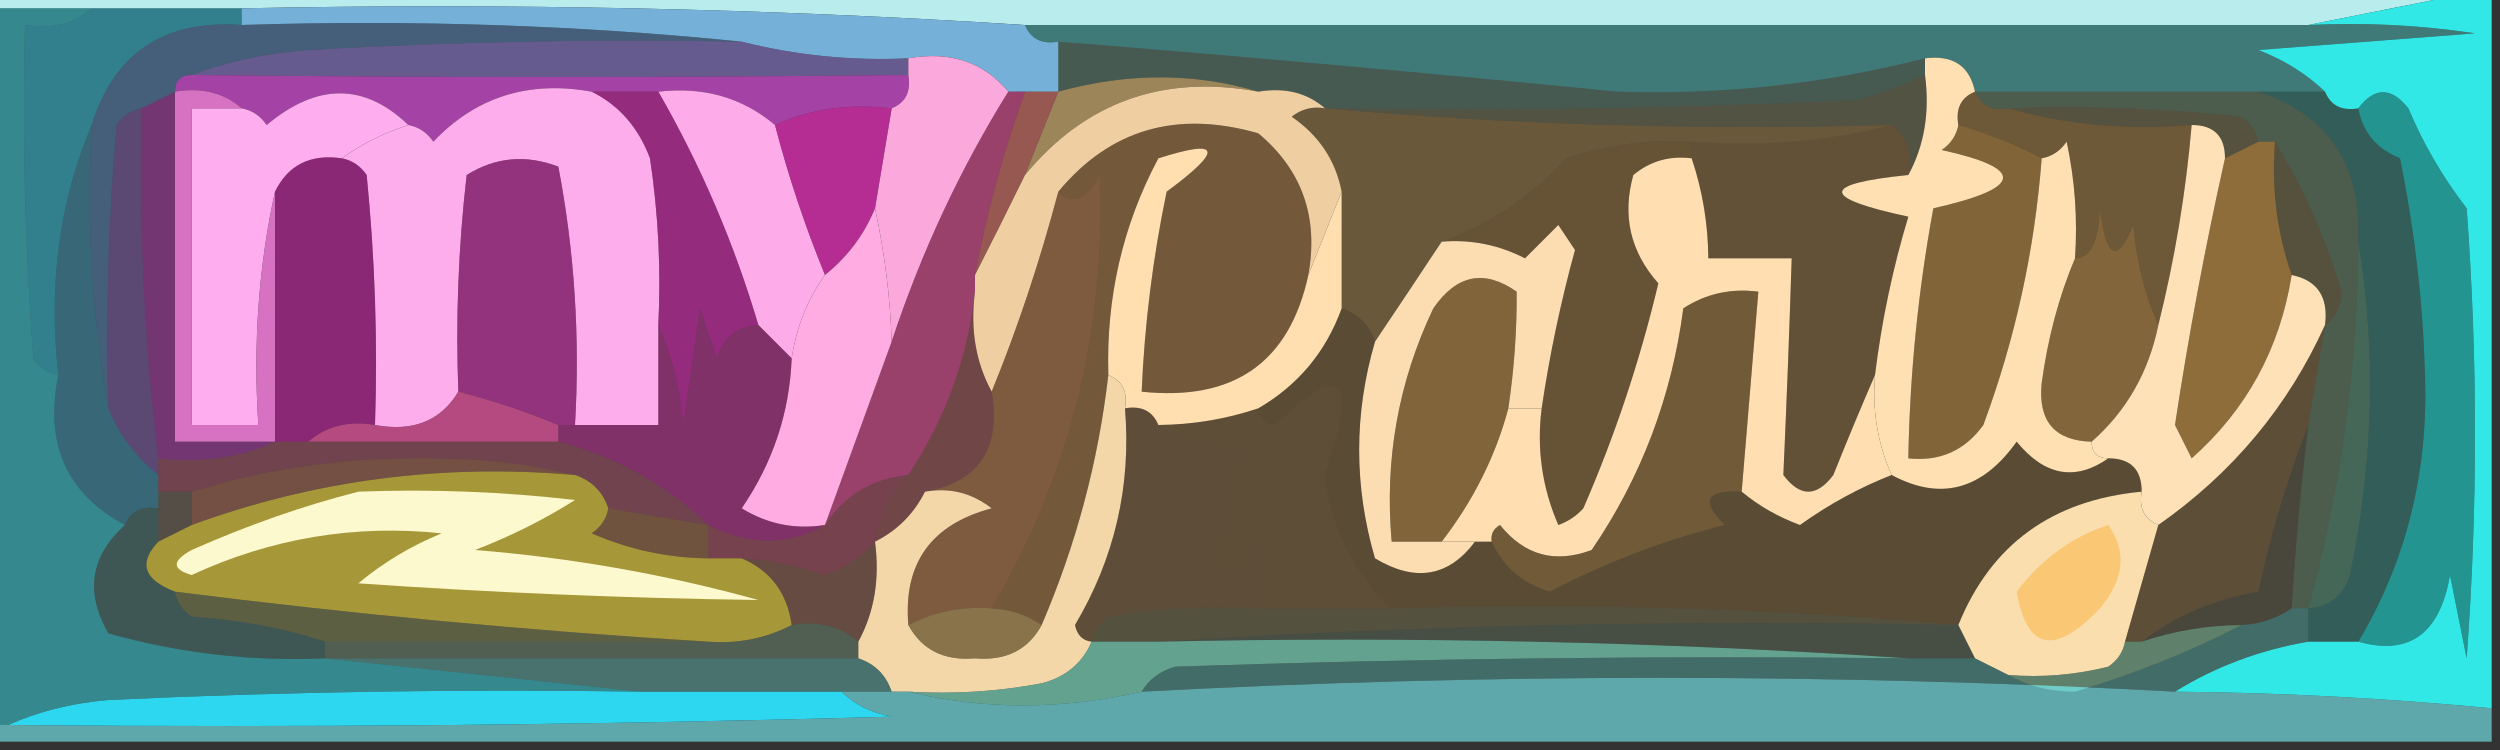 <?xml version="1.0" encoding="UTF-8"?>
<!DOCTYPE svg PUBLIC "-//W3C//DTD SVG 1.1//EN" "http://www.w3.org/Graphics/SVG/1.1/DTD/svg11.dtd">
<svg xmlns="http://www.w3.org/2000/svg" version="1.1" width="150px" height="45px" style="shape-rendering:geometricPrecision; text-rendering:geometricPrecision; image-rendering:optimizeQuality; fill-rule:evenodd; clip-rule:evenodd" xmlns:xlink="http://www.w3.org/1999/xlink">
<rect width="100%" height="100%" fill="#333333" stroke="none"/>
<g><path style="opacity:1" fill="#b9eded" d="M -0.5,0.5 C -0.5,0.167 -0.5,-0.167 -0.5,-0.5C 49.167,-0.5 98.833,-0.5 148.5,-0.5C 145.167,0.167 141.833,0.833 138.5,1.5C 112.833,1.5 87.167,1.5 61.5,1.5C 46.009,0.504 30.342,0.17 14.5,0.5C 11.5,0.5 8.5,0.5 5.5,0.5C 3.5,0.5 1.5,0.5 -0.5,0.5 Z"/></g>
<g><path style="opacity:0.928" fill="#79b9e3" d="M 14.5,1.5 C 14.5,1.167 14.5,0.833 14.5,0.5C 30.342,0.17 46.009,0.504 61.5,1.5C 61.842,2.338 62.508,2.672 63.5,2.5C 63.5,3.5 63.5,4.5 63.5,5.5C 62.833,5.5 62.167,5.5 61.5,5.5C 61.167,5.5 60.833,5.5 60.5,5.5C 59.01,3.72 57.01,3.054 54.5,3.5C 51.098,3.658 47.764,3.324 44.5,2.5C 34.681,1.506 24.681,1.173 14.5,1.5 Z"/></g>
<g><path style="opacity:0.519" fill="#9580e1" d="M 44.5,2.5 C 47.764,3.324 51.098,3.658 54.5,3.5C 54.5,3.833 54.5,4.167 54.5,4.5C 40.261,4.658 25.927,4.658 11.5,4.5C 13.631,3.686 15.964,3.186 18.5,3C 27.16,2.5 35.827,2.334 44.5,2.5 Z"/></g>
<g><path style="opacity:0.424" fill="#50dbd7" d="M 61.5,1.5 C 87.167,1.5 112.833,1.5 138.5,1.5C 141.85,1.335 145.183,1.502 148.5,2C 144.167,2.333 139.833,2.667 135.5,3C 137.066,3.608 138.4,4.442 139.5,5.5C 138.167,5.5 136.833,5.5 135.5,5.5C 129.833,5.5 124.167,5.5 118.5,5.5C 118.179,3.952 117.179,3.285 115.5,3.5C 109.486,5.042 103.319,5.708 97,5.5C 85.844,4.393 74.677,3.393 63.5,2.5C 62.508,2.672 61.842,2.338 61.5,1.5 Z"/></g>
<g><path style="opacity:0.702" fill="#d449d6" d="M 10.5,5.5 C 10.5,4.833 10.833,4.5 11.5,4.5C 25.927,4.658 40.261,4.658 54.5,4.5C 54.672,5.492 54.338,6.158 53.5,6.5C 50.941,6.198 48.607,6.532 46.5,7.5C 44.544,5.852 42.211,5.185 39.5,5.5C 38.167,5.5 36.833,5.5 35.5,5.5C 31.713,4.814 28.546,5.814 26,8.5C 25.617,7.944 25.117,7.611 24.5,7.5C 21.858,4.966 19.024,4.966 16,7.5C 15.617,6.944 15.117,6.611 14.5,6.5C 13.432,5.566 12.099,5.232 10.5,5.5 Z"/></g>
<g><path style="opacity:0.639" fill="#d8b66f" d="M 75.5,5.5 C 69.787,4.451 65.12,6.117 61.5,10.5C 62.167,8.833 62.833,7.167 63.5,5.5C 67.648,4.356 71.648,4.356 75.5,5.5 Z"/></g>
<g><path style="opacity:0.998" fill="#feabe9" d="M 39.5,5.5 C 42.211,5.185 44.544,5.852 46.5,7.5C 47.302,10.574 48.302,13.574 49.5,16.5C 48.462,17.93 47.796,19.597 47.5,21.5C 46.833,20.833 46.167,20.167 45.5,19.5C 44.048,14.597 42.048,9.93 39.5,5.5 Z"/></g>
<g><path style="opacity:0.251" fill="#85d0ad" d="M 63.5,2.5 C 74.677,3.393 85.844,4.393 97,5.5C 103.319,5.708 109.486,5.042 115.5,3.5C 115.5,3.833 115.5,4.167 115.5,4.5C 114.234,5.09 112.901,5.59 111.5,6C 100.839,6.5 90.172,6.667 79.5,6.5C 78.432,5.566 77.099,5.232 75.5,5.5C 71.648,4.356 67.648,4.356 63.5,5.5C 63.5,4.5 63.5,3.5 63.5,2.5 Z"/></g>
<g><path style="opacity:0.999" fill="#feaeee" d="M 24.5,7.5 C 23.005,7.989 21.672,8.655 20.5,9.5C 18.62,9.229 17.287,9.896 16.5,11.5C 15.514,15.97 15.181,20.637 15.5,25.5C 14.167,25.5 12.833,25.5 11.5,25.5C 11.5,19.167 11.5,12.833 11.5,6.5C 12.5,6.5 13.5,6.5 14.5,6.5C 15.117,6.611 15.617,6.944 16,7.5C 19.024,4.966 21.858,4.966 24.5,7.5 Z"/></g>
<g><path style="opacity:0.997" fill="#fba9dc" d="M 54.5,3.5 C 57.01,3.054 59.01,3.72 60.5,5.5C 57.61,10.137 55.276,15.137 53.5,20.5C 53.414,17.852 53.081,15.185 52.5,12.5C 52.833,10.5 53.167,8.5 53.5,6.5C 54.338,6.158 54.672,5.492 54.5,4.5C 54.5,4.167 54.5,3.833 54.5,3.5 Z"/></g>
<g><path style="opacity:0.227" fill="#bfc57c" d="M 115.5,4.5 C 115.795,6.735 115.461,8.735 114.5,10.5C 114.737,9.209 114.404,8.209 113.5,7.5C 101.988,7.828 90.654,7.495 79.5,6.5C 90.172,6.667 100.839,6.5 111.5,6C 112.901,5.59 114.234,5.09 115.5,4.5 Z"/></g>
<g><path style="opacity:0.22" fill="#ccc271" d="M 120.5,6.5 C 125.179,6.334 129.845,6.501 134.5,7C 135.056,7.383 135.389,7.883 135.5,8.5C 134.833,8.833 134.167,9.167 133.5,9.5C 133.5,8.167 132.833,7.5 131.5,7.5C 127.629,7.815 123.962,7.482 120.5,6.5 Z"/></g>
<g><path style="opacity:0.997" fill="#feadec" d="M 35.5,5.5 C 37.144,6.316 38.31,7.65 39,9.5C 39.498,12.817 39.665,16.15 39.5,19.5C 39.5,21.5 39.5,23.5 39.5,25.5C 37.833,25.5 36.167,25.5 34.5,25.5C 34.805,20.238 34.471,15.072 33.5,10C 31.559,9.257 29.726,9.424 28,10.5C 27.501,14.821 27.334,19.154 27.5,23.5C 26.448,25.256 24.781,25.923 22.5,25.5C 22.666,20.489 22.499,15.489 22,10.5C 21.617,9.944 21.117,9.611 20.5,9.5C 21.672,8.655 23.005,7.989 24.5,7.5C 25.117,7.611 25.617,7.944 26,8.5C 28.546,5.814 31.713,4.814 35.5,5.5 Z"/></g>
<g><path style="opacity:0.236" fill="#feb445" d="M 113.5,7.5 C 114.404,8.209 114.737,9.209 114.5,10.5C 109.203,11.033 109.203,11.866 114.5,13C 113.568,16.085 112.901,19.252 112.5,22.5C 111.678,24.389 110.845,26.389 110,28.5C 109,29.833 108,29.833 107,28.5C 107.196,24.209 107.363,19.876 107.5,15.5C 105.833,15.5 104.167,15.5 102.5,15.5C 102.483,13.435 102.15,11.435 101.5,9.5C 101.5,9.167 101.5,8.833 101.5,8.5C 105.702,8.817 109.702,8.483 113.5,7.5 Z"/></g>
<g><path style="opacity:0.465" fill="#33d9f6" d="M 5.5,0.5 C 8.5,0.5 11.5,0.5 14.5,0.5C 14.5,0.833 14.5,1.167 14.5,1.5C 9.848,1.169 6.848,3.169 5.5,7.5C 3.558,12.056 2.892,17.056 3.5,22.5C 2.883,22.389 2.383,22.056 2,21.5C 1.5,14.842 1.334,8.175 1.5,1.5C 3.099,1.768 4.432,1.434 5.5,0.5 Z"/></g>
<g><path style="opacity:0.254" fill="#feb240" d="M 101.5,8.5 C 101.5,8.833 101.5,9.167 101.5,9.5C 100.178,9.33 99.011,9.663 98,10.5C 97.318,12.938 97.818,15.105 99.5,17C 98.399,21.637 96.899,26.137 95,30.5C 94.586,30.957 94.086,31.291 93.5,31.5C 92.526,29.257 92.192,26.924 92.5,24.5C 92.973,21.303 93.639,18.137 94.5,15C 94.167,14.5 93.833,14 93.5,13.5C 92.833,14.167 92.167,14.833 91.5,15.5C 89.929,14.691 88.262,14.357 86.5,14.5C 89.317,13.494 91.817,11.828 94,9.5C 96.434,8.678 98.934,8.344 101.5,8.5 Z"/></g>
<g><path style="opacity:0.374" fill="#9f6ddf" d="M 8.5,6.5 C 8.326,13.535 8.659,20.535 9.5,27.5C 9.5,27.833 9.5,28.167 9.5,28.5C 8.143,27.41 7.143,26.076 6.5,24.5C 6.334,18.824 6.501,13.157 7,7.5C 7.383,6.944 7.883,6.611 8.5,6.5 Z"/></g>
<g><path style="opacity:0.28" fill="#f8b64b" d="M 79.5,6.5 C 90.654,7.495 101.988,7.828 113.5,7.5C 109.702,8.483 105.702,8.817 101.5,8.5C 98.934,8.344 96.434,8.678 94,9.5C 91.817,11.828 89.317,13.494 86.5,14.5C 85.153,16.537 83.82,18.537 82.5,20.5C 82.167,19.5 81.5,18.833 80.5,18.5C 80.5,16.167 80.5,13.833 80.5,11.5C 80.141,9.629 79.141,8.129 77.5,7C 78.094,6.536 78.761,6.369 79.5,6.5 Z"/></g>
<g><path style="opacity:0.939" fill="#31f3f1" d="M 148.5,-0.5 C 148.833,-0.5 149.167,-0.5 149.5,-0.5C 149.5,13.833 149.5,28.167 149.5,42.5C 143.185,41.891 136.851,41.557 130.5,41.5C 132.902,40.008 135.569,39.008 138.5,38.5C 139.5,38.5 140.5,38.5 141.5,38.5C 144.561,39.357 146.395,38.023 147,34.5C 147.333,36.167 147.667,37.833 148,39.5C 148.667,30.5 148.667,21.5 148,12.5C 146.577,10.655 145.41,8.655 144.5,6.5C 143.473,5.209 142.473,5.209 141.5,6.5C 140.508,6.672 139.842,6.338 139.5,5.5C 138.4,4.442 137.066,3.608 135.5,3C 139.833,2.667 144.167,2.333 148.5,2C 145.183,1.502 141.85,1.335 138.5,1.5C 141.833,0.833 145.167,0.167 148.5,-0.5 Z"/></g>
<g><path style="opacity:0.498" fill="#f97e70" d="M 61.5,5.5 C 62.167,5.5 62.833,5.5 63.5,5.5C 62.833,7.167 62.167,8.833 61.5,10.5C 60.486,12.574 59.486,14.574 58.5,16.5C 59.2,12.763 60.2,9.096 61.5,5.5 Z"/></g>
<g><path style="opacity:0.316" fill="#fead47" d="M 78.5,16.5 C 77.362,21.751 74.028,24.084 68.5,23.5C 68.672,19.466 69.172,15.466 70,11.5C 73.432,8.966 73.265,8.299 69.5,9.5C 67.362,13.513 66.362,17.847 66.5,22.5C 65.901,27.684 64.568,32.684 62.5,37.5C 61.609,36.89 60.609,36.557 59.5,36.5C 64.191,28.563 66.358,19.896 66,10.5C 65.162,11.999 64.329,12.332 63.5,11.5C 66.599,7.76 70.599,6.593 75.5,8C 78.125,10.196 79.125,13.03 78.5,16.5 Z"/></g>
<g><path style="opacity:0.293" fill="#f9b345" d="M 118.5,5.5 C 118.842,6.338 119.508,6.672 120.5,6.5C 123.962,7.482 127.629,7.815 131.5,7.5C 131.152,11.557 130.486,15.557 129.5,19.5C 128.691,17.708 128.191,15.708 128,13.5C 127.026,15.878 126.359,15.544 126,12.5C 125.917,14.506 125.417,15.506 124.5,15.5C 124.663,13.143 124.497,10.81 124,8.5C 123.617,9.056 123.117,9.389 122.5,9.5C 120.972,8.691 119.306,8.024 117.5,7.5C 117.328,6.508 117.662,5.842 118.5,5.5 Z"/></g>
<g><path style="opacity:0.647" fill="#fb2bc6" d="M 53.5,6.5 C 53.167,8.5 52.833,10.5 52.5,12.5C 51.857,14.076 50.857,15.41 49.5,16.5C 48.302,13.574 47.302,10.574 46.5,7.5C 48.607,6.532 50.941,6.198 53.5,6.5 Z"/></g>
<g><path style="opacity:0.502" fill="#fe50a3" d="M 60.5,5.5 C 60.833,5.5 61.167,5.5 61.5,5.5C 60.2,9.096 59.2,12.763 58.5,16.5C 58.5,16.833 58.5,17.167 58.5,17.5C 58.071,21.463 56.737,25.129 54.5,28.5C 52.336,28.721 50.67,29.721 49.5,31.5C 50.835,27.828 52.168,24.162 53.5,20.5C 55.276,15.137 57.61,10.137 60.5,5.5 Z"/></g>
<g><path style="opacity:0.216" fill="#d6c061" d="M 136.5,8.5 C 138.141,11.142 139.475,14.142 140.5,17.5C 140.457,18.416 140.124,19.083 139.5,19.5C 139.715,17.821 139.048,16.821 137.5,16.5C 136.612,13.945 136.279,11.279 136.5,8.5 Z"/></g>
<g><path style="opacity:0.38" fill="#61a3ea" d="M 14.5,1.5 C 24.681,1.173 34.681,1.506 44.5,2.5C 35.827,2.334 27.16,2.5 18.5,3C 15.964,3.186 13.631,3.686 11.5,4.5C 10.833,4.5 10.5,4.833 10.5,5.5C 9.833,5.833 9.167,6.167 8.5,6.5C 7.883,6.611 7.383,6.944 7,7.5C 6.501,13.157 6.334,18.824 6.5,24.5C 5.511,19.025 5.178,13.358 5.5,7.5C 6.848,3.169 9.848,1.169 14.5,1.5 Z"/></g>
<g><path style="opacity:1" fill="#ffdfb1" d="M 101.5,9.5 C 102.15,11.435 102.483,13.435 102.5,15.5C 104.167,15.5 105.833,15.5 107.5,15.5C 107.363,19.876 107.196,24.209 107,28.5C 108,29.833 109,29.833 110,28.5C 110.845,26.389 111.678,24.389 112.5,22.5C 112.325,24.621 112.659,26.621 113.5,28.5C 111.564,29.259 109.731,30.259 108,31.5C 106.697,31.022 105.531,30.355 104.5,29.5C 104.833,25.5 105.167,21.5 105.5,17.5C 103.856,17.287 102.356,17.62 101,18.5C 100.302,23.818 98.468,28.651 95.5,33C 93.299,33.825 91.466,33.325 90,31.5C 89.601,31.728 89.435,32.062 89.5,32.5C 89.167,32.5 88.833,32.5 88.5,32.5C 87.833,32.5 87.167,32.5 86.5,32.5C 88.399,30.036 89.732,27.369 90.5,24.5C 91.167,24.5 91.833,24.5 92.5,24.5C 92.192,26.924 92.526,29.257 93.5,31.5C 94.086,31.291 94.586,30.957 95,30.5C 96.899,26.137 98.399,21.637 99.5,17C 97.818,15.105 97.318,12.938 98,10.5C 99.011,9.663 100.178,9.33 101.5,9.5 Z"/></g>
<g><path style="opacity:0.388" fill="#feb442" d="M 117.5,7.5 C 119.306,8.024 120.972,8.691 122.5,9.5C 122.084,14.993 120.918,20.326 119,25.5C 117.89,27.037 116.39,27.703 114.5,27.5C 114.588,22.464 115.088,17.464 116,12.5C 121.406,11.283 121.573,10.116 116.5,9C 117.056,8.617 117.389,8.117 117.5,7.5 Z"/></g>
<g><path style="opacity:0.404" fill="#d43dd2" d="M 10.5,5.5 C 10.5,12.5 10.5,19.5 10.5,26.5C 12.5,26.5 14.5,26.5 16.5,26.5C 14.393,27.468 12.059,27.802 9.5,27.5C 8.659,20.535 8.326,13.535 8.5,6.5C 9.167,6.167 9.833,5.833 10.5,5.5 Z"/></g>
<g><path style="opacity:0.929" fill="#fdd9aa" d="M 75.5,5.5 C 77.099,5.232 78.432,5.566 79.5,6.5C 78.761,6.369 78.094,6.536 77.5,7C 79.141,8.129 80.141,9.629 80.5,11.5C 79.833,13.167 79.167,14.833 78.5,16.5C 79.125,13.03 78.125,10.196 75.5,8C 70.599,6.593 66.599,7.76 63.5,11.5C 62.391,15.688 61.057,19.688 59.5,23.5C 58.539,21.735 58.205,19.735 58.5,17.5C 58.5,17.167 58.5,16.833 58.5,16.5C 59.486,14.574 60.486,12.574 61.5,10.5C 65.12,6.117 69.787,4.451 75.5,5.5 Z"/></g>
<g><path style="opacity:0.263" fill="#95d294" d="M 118.5,5.5 C 124.167,5.5 129.833,5.5 135.5,5.5C 139.706,6.884 141.706,9.884 141.5,14.5C 141.462,21.979 140.462,29.313 138.5,36.5C 138.167,36.5 137.833,36.5 137.5,36.5C 137.724,32.821 138.058,29.154 138.5,25.5C 138.833,23.5 139.167,21.5 139.5,19.5C 140.124,19.083 140.457,18.416 140.5,17.5C 139.475,14.142 138.141,11.142 136.5,8.5C 136.167,8.5 135.833,8.5 135.5,8.5C 135.389,7.883 135.056,7.383 134.5,7C 129.845,6.501 125.179,6.334 120.5,6.5C 119.508,6.672 118.842,6.338 118.5,5.5 Z"/></g>
<g><path style="opacity:0.435" fill="#fe1bca" d="M 20.5,9.5 C 21.117,9.611 21.617,9.944 22,10.5C 22.499,15.489 22.666,20.489 22.5,25.5C 20.901,25.232 19.568,25.566 18.5,26.5C 17.833,26.5 17.167,26.5 16.5,26.5C 16.5,21.5 16.5,16.5 16.5,11.5C 17.287,9.896 18.62,9.229 20.5,9.5 Z"/></g>
<g><path style="opacity:0.485" fill="#fe24ca" d="M 35.5,5.5 C 36.833,5.5 38.167,5.5 39.5,5.5C 42.048,9.93 44.048,14.597 45.5,19.5C 44.25,19.577 43.417,20.244 43,21.5C 42.667,20.5 42.333,19.5 42,18.5C 41.667,20.833 41.333,23.167 41,25.5C 40.809,23.292 40.309,21.292 39.5,19.5C 39.665,16.15 39.498,12.817 39,9.5C 38.31,7.65 37.144,6.316 35.5,5.5 Z"/></g>
<g><path style="opacity:0.997" fill="#feace2" d="M 52.5,12.5 C 53.081,15.185 53.414,17.852 53.5,20.5C 52.168,24.162 50.835,27.828 49.5,31.5C 47.712,31.785 46.045,31.452 44.5,30.5C 46.371,27.766 47.371,24.766 47.5,21.5C 47.796,19.597 48.462,17.93 49.5,16.5C 50.857,15.41 51.857,14.076 52.5,12.5 Z"/></g>
<g><path style="opacity:0.37" fill="#fe9d54" d="M 59.5,36.5 C 57.709,36.366 56.042,36.699 54.5,37.5C 54.195,33.799 55.862,31.466 59.5,30.5C 58.311,29.571 56.978,29.238 55.5,29.5C 58.734,28.911 60.067,26.911 59.5,23.5C 61.057,19.688 62.391,15.688 63.5,11.5C 64.329,12.332 65.162,11.999 66,10.5C 66.358,19.896 64.191,28.563 59.5,36.5 Z"/></g>
<g><path style="opacity:0.477" fill="#fe34ce" d="M 34.5,25.5 C 34.167,25.5 33.833,25.5 33.5,25.5C 31.626,24.715 29.626,24.048 27.5,23.5C 27.334,19.154 27.501,14.821 28,10.5C 29.726,9.424 31.559,9.257 33.5,10C 34.471,15.072 34.805,20.238 34.5,25.5 Z"/></g>
<g><path style="opacity:0.389" fill="#feb546" d="M 129.5,19.5 C 128.921,22.331 127.588,24.664 125.5,26.5C 123.278,26.441 122.278,25.275 122.5,23C 122.867,20.292 123.534,17.792 124.5,15.5C 125.417,15.506 125.917,14.506 126,12.5C 126.359,15.544 127.026,15.878 128,13.5C 128.191,15.708 128.691,17.708 129.5,19.5 Z"/></g>
<g><path style="opacity:0.304" fill="#6eddad" d="M 141.5,14.5 C 142.577,21.026 142.411,27.693 141,34.5C 140.583,35.756 139.75,36.423 138.5,36.5C 140.462,29.313 141.462,21.979 141.5,14.5 Z"/></g>
<g><path style="opacity:0.818" fill="#fb80e3" d="M 10.5,5.5 C 12.099,5.232 13.432,5.566 14.5,6.5C 13.5,6.5 12.5,6.5 11.5,6.5C 11.5,12.833 11.5,19.167 11.5,25.5C 12.833,25.5 14.167,25.5 15.5,25.5C 15.181,20.637 15.514,15.97 16.5,11.5C 16.5,16.5 16.5,21.5 16.5,26.5C 14.5,26.5 12.5,26.5 10.5,26.5C 10.5,19.5 10.5,12.5 10.5,5.5 Z"/></g>
<g><path style="opacity:0.384" fill="#fe2fbe" d="M 45.5,19.5 C 46.167,20.167 46.833,20.833 47.5,21.5C 47.371,24.766 46.371,27.766 44.5,30.5C 46.045,31.452 47.712,31.785 49.5,31.5C 47.274,32.756 44.941,32.756 42.5,31.5C 39.992,29.076 36.992,27.41 33.5,26.5C 33.5,26.167 33.5,25.833 33.5,25.5C 33.833,25.5 34.167,25.5 34.5,25.5C 36.167,25.5 37.833,25.5 39.5,25.5C 39.5,23.5 39.5,21.5 39.5,19.5C 40.309,21.292 40.809,23.292 41,25.5C 41.333,23.167 41.667,20.833 42,18.5C 42.333,19.5 42.667,20.5 43,21.5C 43.417,20.244 44.25,19.577 45.5,19.5 Z"/></g>
<g><path style="opacity:0.38" fill="#ffb342" d="M 90.5,24.5 C 89.732,27.369 88.399,30.036 86.5,32.5C 85.5,32.5 84.5,32.5 83.5,32.5C 83.063,27.588 83.896,22.922 86,18.5C 87.396,16.473 89.062,16.14 91,17.5C 91.018,19.797 90.851,22.131 90.5,24.5 Z"/></g>
<g><path style="opacity:0.453" fill="#fcb443" d="M 135.5,8.5 C 135.833,8.5 136.167,8.5 136.5,8.5C 136.279,11.279 136.612,13.945 137.5,16.5C 136.793,20.917 134.793,24.584 131.5,27.5C 131.167,26.833 130.833,26.167 130.5,25.5C 131.316,20.112 132.316,14.779 133.5,9.5C 134.167,9.167 134.833,8.833 135.5,8.5 Z"/></g>
<g><path style="opacity:1" fill="#ffdeb0" d="M 78.5,16.5 C 79.167,14.833 79.833,13.167 80.5,11.5C 80.5,13.833 80.5,16.167 80.5,18.5C 79.557,21.109 77.89,23.109 75.5,24.5C 73.565,25.149 71.565,25.483 69.5,25.5C 69.158,24.662 68.492,24.328 67.5,24.5C 67.672,23.508 67.338,22.842 66.5,22.5C 66.362,17.847 67.362,13.513 69.5,9.5C 73.265,8.299 73.432,8.966 70,11.5C 69.172,15.466 68.672,19.466 68.5,23.5C 74.028,24.084 77.362,21.751 78.5,16.5 Z"/></g>
<g><path style="opacity:0.215" fill="#feb347" d="M 83.5,36.5 C 80.833,36.5 78.167,36.5 75.5,36.5C 76.501,35.211 76.334,33.878 75,32.5C 74.549,34.929 73.716,35.096 72.5,33C 74.146,31.445 74.479,29.779 73.5,28C 74.167,27.667 74.833,27.333 75.5,27C 72.681,26.897 70.681,26.397 69.5,25.5C 71.565,25.483 73.565,25.149 75.5,24.5C 75.56,25.043 75.893,25.376 76.5,25.5C 80.524,21.579 81.524,22.579 79.5,28.5C 79.9,31.741 81.233,34.407 83.5,36.5 Z"/></g>
<g><path style="opacity:1" fill="#fee0b2" d="M 115.5,3.5 C 117.179,3.285 118.179,3.952 118.5,5.5C 117.662,5.842 117.328,6.508 117.5,7.5C 117.389,8.117 117.056,8.617 116.5,9C 121.573,10.116 121.406,11.283 116,12.5C 115.088,17.464 114.588,22.464 114.5,27.5C 116.39,27.703 117.89,27.037 119,25.5C 120.918,20.326 122.084,14.993 122.5,9.5C 123.117,9.389 123.617,9.056 124,8.5C 124.497,10.81 124.663,13.143 124.5,15.5C 123.534,17.792 122.867,20.292 122.5,23C 122.278,25.275 123.278,26.441 125.5,26.5C 125.5,27.167 125.833,27.5 126.5,27.5C 124.511,28.887 122.678,28.553 121,26.5C 118.93,29.408 116.43,30.074 113.5,28.5C 112.659,26.621 112.325,24.621 112.5,22.5C 112.901,19.252 113.568,16.085 114.5,13C 109.203,11.866 109.203,11.033 114.5,10.5C 115.461,8.735 115.795,6.735 115.5,4.5C 115.5,4.167 115.5,3.833 115.5,3.5 Z"/></g>
<g><path style="opacity:0.505" fill="#14f4ec" d="M 141.5,38.5 C 144.373,33.675 145.706,28.342 145.5,22.5C 145.378,18.122 144.878,13.789 144,9.5C 142.583,8.922 141.75,7.922 141.5,6.5C 142.473,5.209 143.473,5.209 144.5,6.5C 145.41,8.655 146.577,10.655 148,12.5C 148.667,21.5 148.667,30.5 148,39.5C 147.667,37.833 147.333,36.167 147,34.5C 146.395,38.023 144.561,39.357 141.5,38.5 Z"/></g>
<g><path style="opacity:0.369" fill="#43c3ef" d="M 5.5,7.5 C 5.178,13.358 5.511,19.025 6.5,24.5C 7.143,26.076 8.143,27.41 9.5,28.5C 9.5,28.833 9.5,29.167 9.5,29.5C 9.5,29.833 9.5,30.167 9.5,30.5C 8.508,30.328 7.842,30.662 7.5,31.5C 3.991,29.621 2.658,26.621 3.5,22.5C 2.892,17.056 3.558,12.056 5.5,7.5 Z"/></g>
<g><path style="opacity:0.649" fill="#fa57aa" d="M 27.5,23.5 C 29.626,24.048 31.626,24.715 33.5,25.5C 33.5,25.833 33.5,26.167 33.5,26.5C 28.5,26.5 23.5,26.5 18.5,26.5C 19.568,25.566 20.901,25.232 22.5,25.5C 24.781,25.923 26.448,25.256 27.5,23.5 Z"/></g>
<g><path style="opacity:0.298" fill="#ff7873" d="M 58.5,17.5 C 58.205,19.735 58.539,21.735 59.5,23.5C 60.067,26.911 58.734,28.911 55.5,29.5C 54.833,30.833 53.833,31.833 52.5,32.5C 52.733,30.938 53.4,29.605 54.5,28.5C 56.737,25.129 58.071,21.463 58.5,17.5 Z"/></g>
<g><path style="opacity:0.303" fill="#feb341" d="M 104.5,29.5 C 102.352,29.389 102.019,30.056 103.5,31.5C 99.845,32.41 96.345,33.744 93,35.5C 91.358,35.022 90.191,34.022 89.5,32.5C 89.435,32.062 89.601,31.728 90,31.5C 91.466,33.325 93.299,33.825 95.5,33C 98.468,28.651 100.302,23.818 101,18.5C 102.356,17.62 103.856,17.287 105.5,17.5C 105.167,21.5 104.833,25.5 104.5,29.5 Z"/></g>
<g><path style="opacity:0.318" fill="#f36787" d="M 16.5,26.5 C 17.167,26.5 17.833,26.5 18.5,26.5C 23.5,26.5 28.5,26.5 33.5,26.5C 36.992,27.41 39.992,29.076 42.5,31.5C 40.5,31.167 38.5,30.833 36.5,30.5C 36.167,29.5 35.5,28.833 34.5,28.5C 31.854,27.836 29.021,27.502 26,27.5C 20.922,27.405 16.088,28.072 11.5,29.5C 10.833,29.5 10.167,29.5 9.5,29.5C 9.5,29.167 9.5,28.833 9.5,28.5C 9.5,28.167 9.5,27.833 9.5,27.5C 12.059,27.802 14.393,27.468 16.5,26.5 Z"/></g>
<g><path style="opacity:0.344" fill="#ef8866" d="M 34.5,28.5 C 26.544,27.805 18.877,28.805 11.5,31.5C 11.5,30.833 11.5,30.167 11.5,29.5C 16.088,28.072 20.922,27.405 26,27.5C 29.021,27.502 31.854,27.836 34.5,28.5 Z"/></g>
<g><path style="opacity:0.969" fill="#f9dcad" d="M 66.5,22.5 C 67.338,22.842 67.672,23.508 67.5,24.5C 67.883,29.155 66.883,33.488 64.5,37.5C 64.624,38.107 64.957,38.44 65.5,38.5C 64.942,39.79 63.942,40.623 62.5,41C 59.854,41.497 57.187,41.664 54.5,41.5C 54.167,41.5 53.833,41.5 53.5,41.5C 53.167,40.5 52.5,39.833 51.5,39.5C 51.5,39.167 51.5,38.833 51.5,38.5C 52.461,36.735 52.795,34.735 52.5,32.5C 53.833,31.833 54.833,30.833 55.5,29.5C 56.978,29.238 58.311,29.571 59.5,30.5C 55.862,31.466 54.195,33.799 54.5,37.5C 55.312,38.993 56.645,39.66 58.5,39.5C 60.355,39.66 61.688,38.993 62.5,37.5C 64.568,32.684 65.901,27.684 66.5,22.5 Z"/></g>
<g><path style="opacity:0.215" fill="#fdae4b" d="M 67.5,24.5 C 68.492,24.328 69.158,24.662 69.5,25.5C 70.681,26.397 72.681,26.897 75.5,27C 74.833,27.333 74.167,27.667 73.5,28C 74.479,29.779 74.146,31.445 72.5,33C 73.716,35.096 74.549,34.929 75,32.5C 76.334,33.878 76.501,35.211 75.5,36.5C 72.482,36.335 69.482,36.502 66.5,37C 65.944,37.383 65.611,37.883 65.5,38.5C 64.957,38.44 64.624,38.107 64.5,37.5C 66.883,33.488 67.883,29.155 67.5,24.5 Z"/></g>
<g><path style="opacity:0.982" fill="#ffe0b4" d="M 92.5,24.5 C 91.833,24.5 91.167,24.5 90.5,24.5C 90.851,22.131 91.018,19.797 91,17.5C 89.062,16.14 87.396,16.473 86,18.5C 83.896,22.922 83.063,27.588 83.5,32.5C 84.5,32.5 85.5,32.5 86.5,32.5C 87.167,32.5 87.833,32.5 88.5,32.5C 86.912,34.616 84.912,34.949 82.5,33.5C 81.233,29.168 81.233,24.835 82.5,20.5C 83.82,18.537 85.153,16.537 86.5,14.5C 88.262,14.357 89.929,14.691 91.5,15.5C 92.167,14.833 92.833,14.167 93.5,13.5C 93.833,14 94.167,14.5 94.5,15C 93.639,18.137 92.973,21.303 92.5,24.5 Z"/></g>
<g><path style="opacity:1" fill="#fee1b6" d="M 131.5,7.5 C 132.833,7.5 133.5,8.167 133.5,9.5C 132.316,14.779 131.316,20.112 130.5,25.5C 130.833,26.167 131.167,26.833 131.5,27.5C 134.793,24.584 136.793,20.917 137.5,16.5C 139.048,16.821 139.715,17.821 139.5,19.5C 137.295,24.378 133.961,28.378 129.5,31.5C 128.662,31.158 128.328,30.492 128.5,29.5C 128.5,28.167 127.833,27.5 126.5,27.5C 125.833,27.5 125.5,27.167 125.5,26.5C 127.588,24.664 128.921,22.331 129.5,19.5C 130.486,15.557 131.152,11.557 131.5,7.5 Z"/></g>
<g><path style="opacity:0.193" fill="#feb342" d="M 80.5,18.5 C 81.5,18.833 82.167,19.5 82.5,20.5C 81.233,24.835 81.233,29.168 82.5,33.5C 84.912,34.949 86.912,34.616 88.5,32.5C 88.833,32.5 89.167,32.5 89.5,32.5C 90.191,34.022 91.358,35.022 93,35.5C 96.345,33.744 99.845,32.41 103.5,31.5C 102.019,30.056 102.352,29.389 104.5,29.5C 105.531,30.355 106.697,31.022 108,31.5C 109.731,30.259 111.564,29.259 113.5,28.5C 116.43,30.074 118.93,29.408 121,26.5C 122.678,28.553 124.511,28.887 126.5,27.5C 127.833,27.5 128.5,28.167 128.5,29.5C 123.122,30.005 119.455,32.671 117.5,37.5C 106.346,36.505 95.012,36.172 83.5,36.5C 81.233,34.407 79.9,31.741 79.5,28.5C 81.524,22.579 80.524,21.579 76.5,25.5C 75.893,25.376 75.56,25.043 75.5,24.5C 77.89,23.109 79.557,21.109 80.5,18.5 Z"/></g>
<g><path style="opacity:0.239" fill="#bda682" d="M 9.5,29.5 C 10.167,29.5 10.833,29.5 11.5,29.5C 11.5,30.167 11.5,30.833 11.5,31.5C 10.833,31.833 10.167,32.167 9.5,32.5C 9.5,31.833 9.5,31.167 9.5,30.5C 9.5,30.167 9.5,29.833 9.5,29.5 Z"/></g>
<g><path style="opacity:1" fill="#fadeae" d="M 128.5,29.5 C 128.328,30.492 128.662,31.158 129.5,31.5C 128.833,33.833 128.167,36.167 127.5,38.5C 127.389,39.117 127.056,39.617 126.5,40C 124.527,40.495 122.527,40.662 120.5,40.5C 119.833,40.167 119.167,39.833 118.5,39.5C 118.167,38.833 117.833,38.167 117.5,37.5C 119.455,32.671 123.122,30.005 128.5,29.5 Z"/></g>
<g><path style="opacity:0.314" fill="#f29a57" d="M 36.5,30.5 C 38.5,30.833 40.5,31.167 42.5,31.5C 42.5,32.167 42.5,32.833 42.5,33.5C 40.073,33.477 37.74,32.977 35.5,32C 36.056,31.617 36.389,31.117 36.5,30.5 Z"/></g>
<g><path style="opacity:0.329" fill="#fc6186" d="M 54.5,28.5 C 53.4,29.605 52.733,30.938 52.5,32.5C 51.739,33.391 50.739,34.058 49.5,34.5C 47.865,33.954 46.199,33.62 44.5,33.5C 43.833,33.5 43.167,33.5 42.5,33.5C 42.5,32.833 42.5,32.167 42.5,31.5C 44.941,32.756 47.274,32.756 49.5,31.5C 50.67,29.721 52.336,28.721 54.5,28.5 Z"/></g>
<g><path style="opacity:0.457" fill="#38ecf7" d="M -0.5,0.5 C 1.5,0.5 3.5,0.5 5.5,0.5C 4.432,1.434 3.099,1.768 1.5,1.5C 1.334,8.175 1.5,14.842 2,21.5C 2.383,22.056 2.883,22.389 3.5,22.5C 2.658,26.621 3.991,29.621 7.5,31.5C 5.424,33.369 5.091,35.536 6.5,38C 10.751,39.195 15.085,39.695 19.5,39.5C 25.833,40.167 32.167,40.833 38.5,41.5C 27.828,41.334 17.162,41.5 6.5,42C 4.292,42.191 2.292,42.691 0.5,43.5C 0.167,43.5 -0.167,43.5 -0.5,43.5C -0.5,29.167 -0.5,14.833 -0.5,0.5 Z"/></g>
<g><path style="opacity:0.216" fill="#f8b648" d="M 139.5,19.5 C 139.167,21.5 138.833,23.5 138.5,25.5C 137.26,28.647 136.26,31.98 135.5,35.5C 132.783,35.974 130.45,36.974 128.5,38.5C 128.167,38.5 127.833,38.5 127.5,38.5C 128.167,36.167 128.833,33.833 129.5,31.5C 133.961,28.378 137.295,24.378 139.5,19.5 Z"/></g>
<g><path style="opacity:0.231" fill="#36ecd7" d="M 135.5,5.5 C 136.833,5.5 138.167,5.5 139.5,5.5C 139.842,6.338 140.508,6.672 141.5,6.5C 141.75,7.922 142.583,8.922 144,9.5C 144.878,13.789 145.378,18.122 145.5,22.5C 145.706,28.342 144.373,33.675 141.5,38.5C 140.5,38.5 139.5,38.5 138.5,38.5C 138.5,37.833 138.5,37.167 138.5,36.5C 139.75,36.423 140.583,35.756 141,34.5C 142.411,27.693 142.577,21.026 141.5,14.5C 141.706,9.884 139.706,6.884 135.5,5.5 Z"/></g>
<g><path style="opacity:0.618" fill="#edd63d" d="M 34.5,28.5 C 35.5,28.833 36.167,29.5 36.5,30.5C 36.389,31.117 36.056,31.617 35.5,32C 37.74,32.977 40.073,33.477 42.5,33.5C 43.167,33.5 43.833,33.5 44.5,33.5C 46.229,34.236 47.229,35.569 47.5,37.5C 45.958,38.301 44.291,38.634 42.5,38.5C 31.927,37.862 21.26,36.862 10.5,35.5C 8.618,34.779 8.285,33.779 9.5,32.5C 10.167,32.167 10.833,31.833 11.5,31.5C 18.877,28.805 26.544,27.805 34.5,28.5 Z"/></g>
<g><path style="opacity:1" fill="#fdf9ce" d="M 21.5,29.5 C 25.846,29.334 30.179,29.501 34.5,30C 32.623,31.185 30.623,32.185 28.5,33C 34.27,33.462 39.937,34.462 45.5,36C 37.52,35.89 29.52,35.557 21.5,35C 23.001,33.748 24.668,32.748 26.5,32C 21.298,31.452 16.298,32.285 11.5,34.5C 10.304,34.154 10.304,33.654 11.5,33C 14.85,31.514 18.183,30.347 21.5,29.5 Z"/></g>
<g><path style="opacity:0.267" fill="#ef916a" d="M 52.5,32.5 C 52.795,34.735 52.461,36.735 51.5,38.5C 50.432,37.566 49.099,37.232 47.5,37.5C 47.229,35.569 46.229,34.236 44.5,33.5C 46.199,33.62 47.865,33.954 49.5,34.5C 50.739,34.058 51.739,33.391 52.5,32.5 Z"/></g>
<g><path style="opacity:0.216" fill="#d0be6d" d="M 75.5,36.5 C 78.167,36.5 80.833,36.5 83.5,36.5C 95.012,36.172 106.346,36.505 117.5,37.5C 101.325,37.17 85.325,37.504 69.5,38.5C 68.167,38.5 66.833,38.5 65.5,38.5C 65.611,37.883 65.944,37.383 66.5,37C 69.482,36.502 72.482,36.335 75.5,36.5 Z"/></g>
<g><path style="opacity:0.541" fill="#fab345" d="M 126.5,31.5 C 127.621,33.089 127.454,34.756 126,36.5C 123.28,39.359 121.614,39.026 121,35.5C 122.5,33.531 124.333,32.198 126.5,31.5 Z"/></g>
<g><path style="opacity:0.149" fill="#cbc06c" d="M 138.5,25.5 C 138.058,29.154 137.724,32.821 137.5,36.5C 136.609,37.11 135.609,37.443 134.5,37.5C 132.435,37.517 130.435,37.85 128.5,38.5C 130.45,36.974 132.783,35.974 135.5,35.5C 136.26,31.98 137.26,28.647 138.5,25.5 Z"/></g>
<g><path style="opacity:0.307" fill="#bfc368" d="M 10.5,35.5 C 21.26,36.862 31.927,37.862 42.5,38.5C 34.833,38.5 27.167,38.5 19.5,38.5C 17.031,37.683 14.365,37.183 11.5,37C 10.944,36.617 10.611,36.117 10.5,35.5 Z"/></g>
<g><path style="opacity:0.183" fill="#a0c991" d="M 69.5,38.5 C 85.325,37.504 101.325,37.17 117.5,37.5C 117.833,38.167 118.167,38.833 118.5,39.5C 117.167,39.5 115.833,39.5 114.5,39.5C 99.676,38.504 84.676,38.171 69.5,38.5 Z"/></g>
<g><path style="opacity:0.231" fill="#65d3c6" d="M 9.5,30.5 C 9.5,31.167 9.5,31.833 9.5,32.5C 8.285,33.779 8.618,34.779 10.5,35.5C 10.611,36.117 10.944,36.617 11.5,37C 14.365,37.183 17.031,37.683 19.5,38.5C 19.5,38.833 19.5,39.167 19.5,39.5C 15.085,39.695 10.751,39.195 6.5,38C 5.091,35.536 5.424,33.369 7.5,31.5C 7.842,30.662 8.508,30.328 9.5,30.5 Z"/></g>
<g><path style="opacity:0.3" fill="#96c599" d="M 47.5,37.5 C 49.099,37.232 50.432,37.566 51.5,38.5C 51.5,38.833 51.5,39.167 51.5,39.5C 40.833,39.5 30.167,39.5 19.5,39.5C 19.5,39.167 19.5,38.833 19.5,38.5C 27.167,38.5 34.833,38.5 42.5,38.5C 44.291,38.634 45.958,38.301 47.5,37.5 Z"/></g>
<g><path style="opacity:0.498" fill="#deb464" d="M 59.5,36.5 C 60.609,36.557 61.609,36.89 62.5,37.5C 61.688,38.993 60.355,39.66 58.5,39.5C 56.645,39.66 55.312,38.993 54.5,37.5C 56.042,36.699 57.709,36.366 59.5,36.5 Z"/></g>
<g><path style="opacity:0.396" fill="#6cd0c5" d="M 19.5,39.5 C 30.167,39.5 40.833,39.5 51.5,39.5C 52.5,39.833 53.167,40.5 53.5,41.5C 52.5,41.5 51.5,41.5 50.5,41.5C 46.5,41.5 42.5,41.5 38.5,41.5C 32.167,40.833 25.833,40.167 19.5,39.5 Z"/></g>
<g><path style="opacity:0.346" fill="#60daca" d="M 137.5,36.5 C 137.833,36.5 138.167,36.5 138.5,36.5C 138.5,37.167 138.5,37.833 138.5,38.5C 135.569,39.008 132.902,40.008 130.5,41.5C 109.929,40.393 89.262,40.393 68.5,41.5C 68.918,40.778 69.584,40.278 70.5,40C 85.163,39.5 99.829,39.333 114.5,39.5C 115.833,39.5 117.167,39.5 118.5,39.5C 119.167,39.833 119.833,40.167 120.5,40.5C 121.622,41.156 122.955,41.489 124.5,41.5C 128.041,40.451 131.374,39.118 134.5,37.5C 135.609,37.443 136.609,37.11 137.5,36.5 Z"/></g>
<g><path style="opacity:0.49" fill="#8dd0a3" d="M 134.5,37.5 C 131.374,39.118 128.041,40.451 124.5,41.5C 122.955,41.489 121.622,41.156 120.5,40.5C 122.527,40.662 124.527,40.495 126.5,40C 127.056,39.617 127.389,39.117 127.5,38.5C 127.833,38.5 128.167,38.5 128.5,38.5C 130.435,37.85 132.435,37.517 134.5,37.5 Z"/></g>
<g><path style="opacity:0.698" fill="#78d2b8" d="M 65.5,38.5 C 66.833,38.5 68.167,38.5 69.5,38.5C 84.676,38.171 99.676,38.504 114.5,39.5C 99.829,39.333 85.163,39.5 70.5,40C 69.584,40.278 68.918,40.778 68.5,41.5C 63.679,42.597 59.013,42.597 54.5,41.5C 57.187,41.664 59.854,41.497 62.5,41C 63.942,40.623 64.942,39.79 65.5,38.5 Z"/></g>
<g><path style="opacity:0.659" fill="#75e3e8" d="M 130.5,41.5 C 136.851,41.557 143.185,41.891 149.5,42.5C 149.5,43.167 149.5,43.833 149.5,44.5C 99.5,44.5 49.5,44.5 -0.5,44.5C -0.5,44.167 -0.5,43.833 -0.5,43.5C -0.167,43.5 0.167,43.5 0.5,43.5C 18.17,43.667 35.837,43.5 53.5,43C 52.263,42.768 51.263,42.268 50.5,41.5C 51.5,41.5 52.5,41.5 53.5,41.5C 53.833,41.5 54.167,41.5 54.5,41.5C 59.013,42.597 63.679,42.597 68.5,41.5C 89.262,40.393 109.929,40.393 130.5,41.5 Z"/></g>
<g><path style="opacity:1" fill="#2ed7f0" d="M 38.5,41.5 C 42.5,41.5 46.5,41.5 50.5,41.5C 51.263,42.268 52.263,42.768 53.5,43C 35.837,43.5 18.17,43.667 0.5,43.5C 2.292,42.691 4.292,42.191 6.5,42C 17.162,41.5 27.828,41.334 38.5,41.5 Z"/></g>
</svg>
